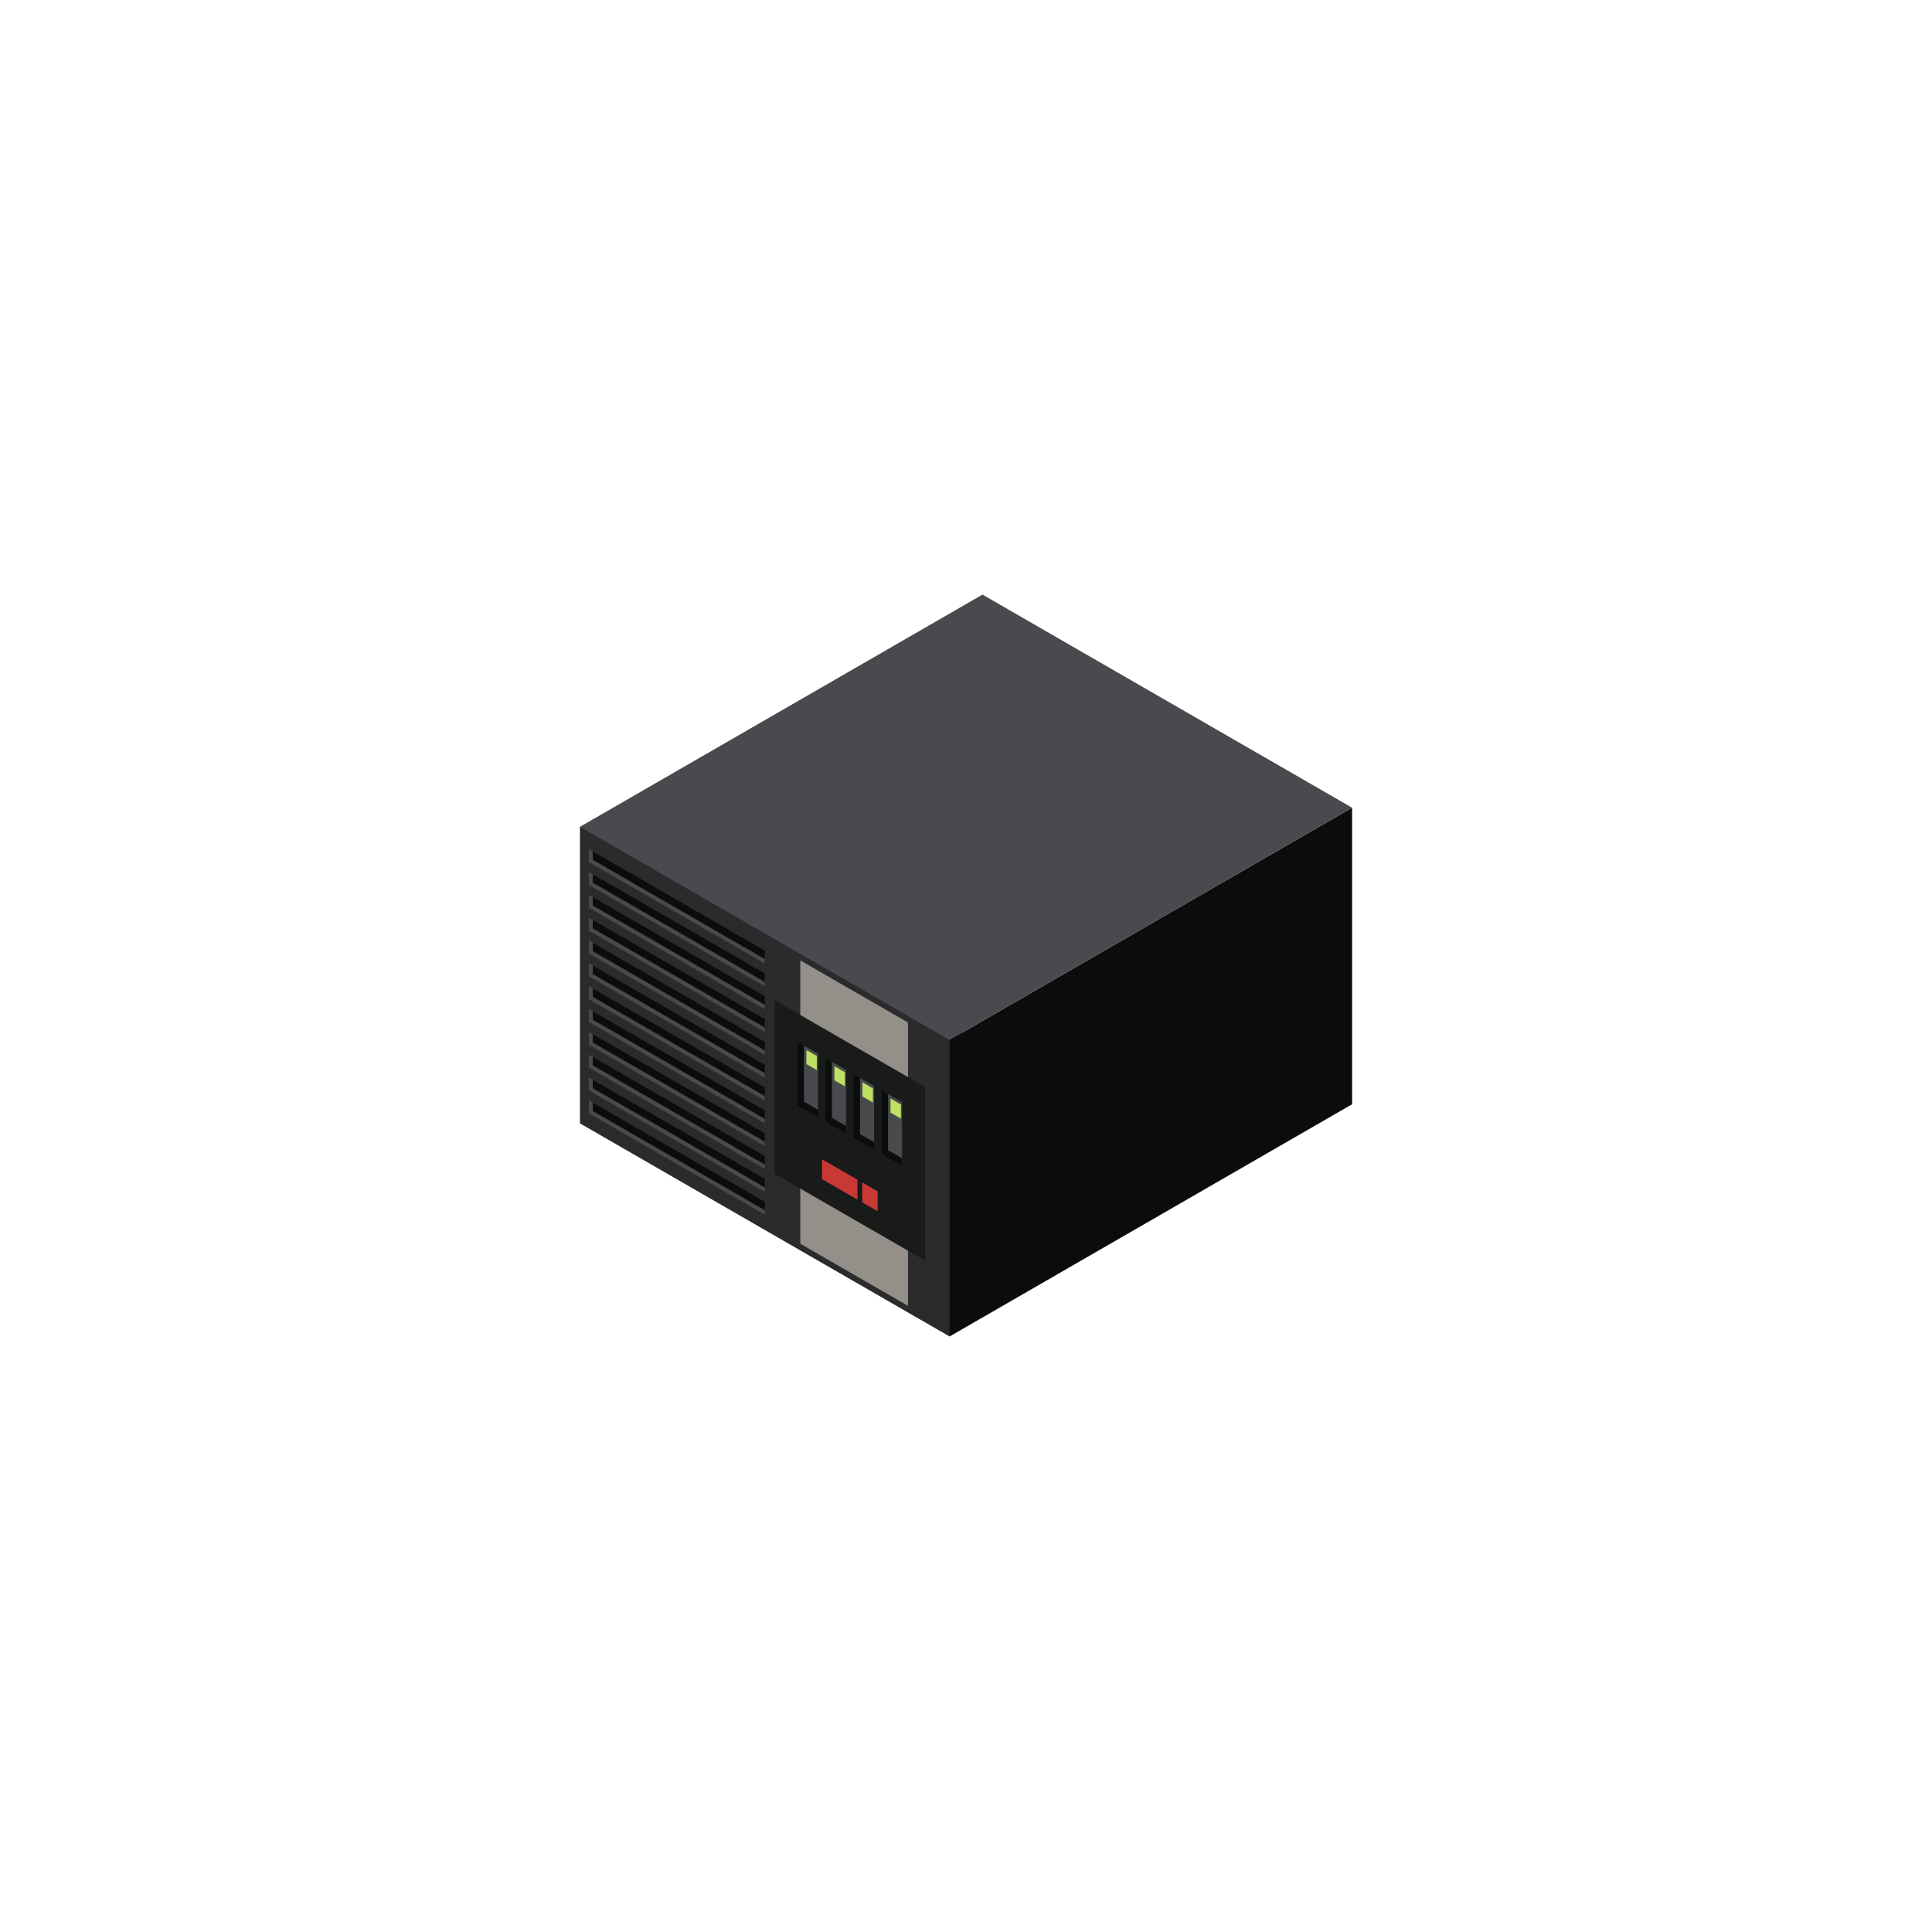 <svg xmlns="http://www.w3.org/2000/svg" xmlns:xlink="http://www.w3.org/1999/xlink" width="500" zoomAndPan="magnify" viewBox="0 0 375 375" height="500" preserveAspectRatio="xMidYMid meet" version="1.0"><defs><clipPath id="911a5c1d5e"><path d="M 184 156 L 262.5 156 L 262.5 259 L 184 259 Z M 184 156 " clip-rule="nonzero"/></clipPath><clipPath id="df08b1624d"><path d="M 114 115.406 L 262.5 115.406 L 262.5 201 L 114 201 Z M 114 115.406 " clip-rule="nonzero"/></clipPath><clipPath id="c039f1358d"><path d="M 112.5 159 L 187 159 L 187 259.406 L 112.5 259.406 Z M 112.5 159 " clip-rule="nonzero"/></clipPath><clipPath id="99685ec2f9"><path d="M 176 200 L 187 200 L 187 259.406 L 176 259.406 Z M 176 200 " clip-rule="nonzero"/></clipPath><clipPath id="f666d96f84"><path d="M 112.5 160 L 185 160 L 185 259.406 L 112.5 259.406 Z M 112.5 160 " clip-rule="nonzero"/></clipPath></defs><g clip-path="url(#911a5c1d5e)"><path fill="#0b0c0c" d="M 262.441 214.336 L 186.742 258.008 L 184.18 218.523 L 185.539 205.27 L 186.742 200.449 L 262.441 156.777 L 262.441 214.336 " fill-opacity="1" fill-rule="nonzero"/></g><g clip-path="url(#df08b1624d)"><path fill="#484a4d" d="M 262.441 156.777 L 186.742 200.449 L 181.168 199.586 L 120.047 164.664 L 114.996 159.082 L 190.699 115.41 L 262.441 156.777 " fill-opacity="1" fill-rule="nonzero"/></g><path fill="#0b0c0c" d="M 114.996 159.082 L 114.996 216.641 L 186.742 258.008 L 186.742 200.449 L 114.996 159.082 " fill-opacity="1" fill-rule="nonzero"/><g clip-path="url(#c039f1358d)"><path fill="#484a4d" d="M 114.996 159.082 L 112.566 160.48 L 184.312 259.41 L 186.742 200.449 L 167.02 182.805 L 114.996 159.082 " fill-opacity="1" fill-rule="nonzero"/></g><g clip-path="url(#99685ec2f9)"><path fill="#0b0c0c" d="M 176.242 218.273 L 184.312 259.41 L 186.742 258.008 L 186.742 200.449 L 184.312 201.852 L 176.242 218.273 " fill-opacity="1" fill-rule="nonzero"/></g><g clip-path="url(#f666d96f84)"><path fill="#2a2b2c" d="M 112.566 160.48 L 112.566 218.043 L 184.312 259.41 L 184.312 201.852 L 112.566 160.48 " fill-opacity="1" fill-rule="nonzero"/></g><path fill="#948f88" d="M 176.242 253.465 L 155.332 241.406 L 155.332 186.414 L 176.242 198.469 L 176.242 253.465 " fill-opacity="1" fill-rule="nonzero"/><path fill="#484a4d" d="M 148.441 186.148 L 148.441 187.023 L 114.293 167.336 L 114.293 164.828 L 115.051 165.262 L 148.441 186.148 " fill-opacity="1" fill-rule="nonzero"/><path fill="#0b0c0c" d="M 148.441 184.512 L 148.441 186.148 L 115.051 166.895 L 115.051 165.262 L 148.441 184.512 " fill-opacity="1" fill-rule="nonzero"/><path fill="#484a4d" d="M 148.441 190.582 L 148.441 191.453 L 114.293 171.766 L 114.293 169.258 L 115.051 169.695 L 148.441 190.582 " fill-opacity="1" fill-rule="nonzero"/><path fill="#0b0c0c" d="M 148.441 188.945 L 148.441 190.582 L 115.051 171.324 L 115.051 169.695 L 148.441 188.945 " fill-opacity="1" fill-rule="nonzero"/><path fill="#484a4d" d="M 148.441 195.008 L 148.441 195.887 L 114.293 176.199 L 114.293 173.688 L 115.051 174.129 L 148.441 195.008 " fill-opacity="1" fill-rule="nonzero"/><path fill="#0b0c0c" d="M 148.441 193.379 L 148.441 195.008 L 115.051 175.758 L 115.051 174.129 L 148.441 193.379 " fill-opacity="1" fill-rule="nonzero"/><path fill="#484a4d" d="M 148.441 199.441 L 148.441 200.316 L 114.293 180.629 L 114.293 178.121 L 115.051 178.559 L 148.441 199.441 " fill-opacity="1" fill-rule="nonzero"/><path fill="#0b0c0c" d="M 148.441 197.809 L 148.441 199.441 L 115.051 180.188 L 115.051 178.559 L 148.441 197.809 " fill-opacity="1" fill-rule="nonzero"/><path fill="#484a4d" d="M 148.441 203.875 L 148.441 204.75 L 114.293 185.062 L 114.293 182.551 L 115.051 182.992 L 148.441 203.875 " fill-opacity="1" fill-rule="nonzero"/><path fill="#0b0c0c" d="M 148.441 202.242 L 148.441 203.875 L 115.051 184.621 L 115.051 182.992 L 148.441 202.242 " fill-opacity="1" fill-rule="nonzero"/><path fill="#484a4d" d="M 148.441 208.305 L 148.441 209.184 L 114.293 189.492 L 114.293 186.984 L 115.051 187.422 L 148.441 208.305 " fill-opacity="1" fill-rule="nonzero"/><path fill="#0b0c0c" d="M 148.441 206.672 L 148.441 208.305 L 115.051 189.055 L 115.051 187.422 L 148.441 206.672 " fill-opacity="1" fill-rule="nonzero"/><path fill="#484a4d" d="M 148.441 212.738 L 148.441 213.613 L 114.293 193.926 L 114.293 191.418 L 115.051 191.855 L 148.441 212.738 " fill-opacity="1" fill-rule="nonzero"/><path fill="#0b0c0c" d="M 148.441 211.105 L 148.441 212.738 L 115.051 193.484 L 115.051 191.855 L 148.441 211.105 " fill-opacity="1" fill-rule="nonzero"/><path fill="#484a4d" d="M 148.441 217.168 L 148.441 218.047 L 114.293 198.359 L 114.293 195.848 L 115.051 196.285 L 148.441 217.168 " fill-opacity="1" fill-rule="nonzero"/><path fill="#0b0c0c" d="M 148.441 215.535 L 148.441 217.168 L 115.051 197.918 L 115.051 196.285 L 148.441 215.535 " fill-opacity="1" fill-rule="nonzero"/><path fill="#484a4d" d="M 148.441 221.598 L 148.441 222.477 L 114.293 202.789 L 114.293 200.281 L 115.051 200.719 L 148.441 221.598 " fill-opacity="1" fill-rule="nonzero"/><path fill="#0b0c0c" d="M 148.441 219.965 L 148.441 221.598 L 115.051 202.348 L 115.051 200.719 L 148.441 219.965 " fill-opacity="1" fill-rule="nonzero"/><path fill="#484a4d" d="M 148.441 226.031 L 148.441 226.91 L 114.293 207.219 L 114.293 204.711 L 115.051 205.148 L 148.441 226.031 " fill-opacity="1" fill-rule="nonzero"/><path fill="#0b0c0c" d="M 148.441 224.398 L 148.441 226.031 L 115.051 206.777 L 115.051 205.148 L 148.441 224.398 " fill-opacity="1" fill-rule="nonzero"/><path fill="#484a4d" d="M 148.441 230.465 L 148.441 231.34 L 114.293 211.652 L 114.293 209.141 L 115.051 209.582 L 148.441 230.465 " fill-opacity="1" fill-rule="nonzero"/><path fill="#0b0c0c" d="M 148.441 228.828 L 148.441 230.465 L 115.051 211.211 L 115.051 209.582 L 148.441 228.828 " fill-opacity="1" fill-rule="nonzero"/><path fill="#484a4d" d="M 148.441 234.898 L 148.441 235.773 L 114.293 216.086 L 114.293 213.574 L 115.051 214.012 L 148.441 234.898 " fill-opacity="1" fill-rule="nonzero"/><path fill="#0b0c0c" d="M 148.441 233.262 L 148.441 234.898 L 115.051 215.641 L 115.051 214.012 L 148.441 233.262 " fill-opacity="1" fill-rule="nonzero"/><path fill="#191a1a" d="M 179.555 244.664 L 150.34 227.82 L 150.34 194.129 L 179.555 210.977 L 179.555 244.664 " fill-opacity="1" fill-rule="nonzero"/><path fill="#c83935" d="M 159.551 228.875 L 166.426 232.844 L 166.426 228.973 L 159.551 225.008 L 159.551 228.875 " fill-opacity="1" fill-rule="nonzero"/><path fill="#c83935" d="M 167.355 229.508 L 167.355 233.375 L 170.344 235.102 L 170.344 231.23 L 167.355 229.508 " fill-opacity="1" fill-rule="nonzero"/><path fill="#0b0c0c" d="M 156.047 202.957 L 154.797 202.234 L 154.797 214.555 L 158.777 216.84 L 158.777 215.402 L 157.09 210.391 L 156.047 202.957 " fill-opacity="1" fill-rule="nonzero"/><path fill="#484a4d" d="M 158.773 204.52 L 156.047 202.957 L 156.043 213.832 L 158.777 215.402 L 158.773 204.52 " fill-opacity="1" fill-rule="nonzero"/><path fill="#bee065" d="M 156.52 203.805 L 156.52 206.539 L 158.547 207.707 L 158.547 204.977 L 156.52 203.805 " fill-opacity="1" fill-rule="nonzero"/><path fill="#0b0c0c" d="M 161.484 206.098 L 160.238 205.375 L 160.238 217.695 L 164.219 219.98 L 164.219 218.543 L 162.535 213.531 L 161.484 206.098 " fill-opacity="1" fill-rule="nonzero"/><path fill="#484a4d" d="M 164.215 207.66 L 161.484 206.098 L 161.484 216.977 L 164.219 218.543 L 164.215 207.66 " fill-opacity="1" fill-rule="nonzero"/><path fill="#bee065" d="M 161.957 206.945 L 161.957 209.68 L 163.988 210.848 L 163.988 208.117 L 161.957 206.945 " fill-opacity="1" fill-rule="nonzero"/><path fill="#0b0c0c" d="M 166.926 209.238 L 165.676 208.516 L 165.676 220.832 L 169.656 223.121 L 169.656 221.684 L 167.973 216.672 L 166.926 209.238 " fill-opacity="1" fill-rule="nonzero"/><path fill="#484a4d" d="M 169.656 210.801 L 166.926 209.238 L 166.922 220.113 L 169.656 221.684 L 169.656 210.801 " fill-opacity="1" fill-rule="nonzero"/><path fill="#bee065" d="M 167.398 210.086 L 167.398 212.82 L 169.43 213.988 L 169.43 211.258 L 167.398 210.086 " fill-opacity="1" fill-rule="nonzero"/><path fill="#0b0c0c" d="M 172.367 212.375 L 171.121 211.656 L 171.121 223.973 L 175.098 226.258 L 175.102 224.82 L 173.414 219.809 L 172.367 212.375 " fill-opacity="1" fill-rule="nonzero"/><path fill="#484a4d" d="M 175.098 213.941 L 172.367 212.375 L 172.367 223.254 L 175.102 224.82 L 175.098 213.941 " fill-opacity="1" fill-rule="nonzero"/><path fill="#bee065" d="M 172.84 213.227 L 172.84 215.961 L 174.867 217.129 L 174.867 214.395 L 172.84 213.227 " fill-opacity="1" fill-rule="nonzero"/></svg>